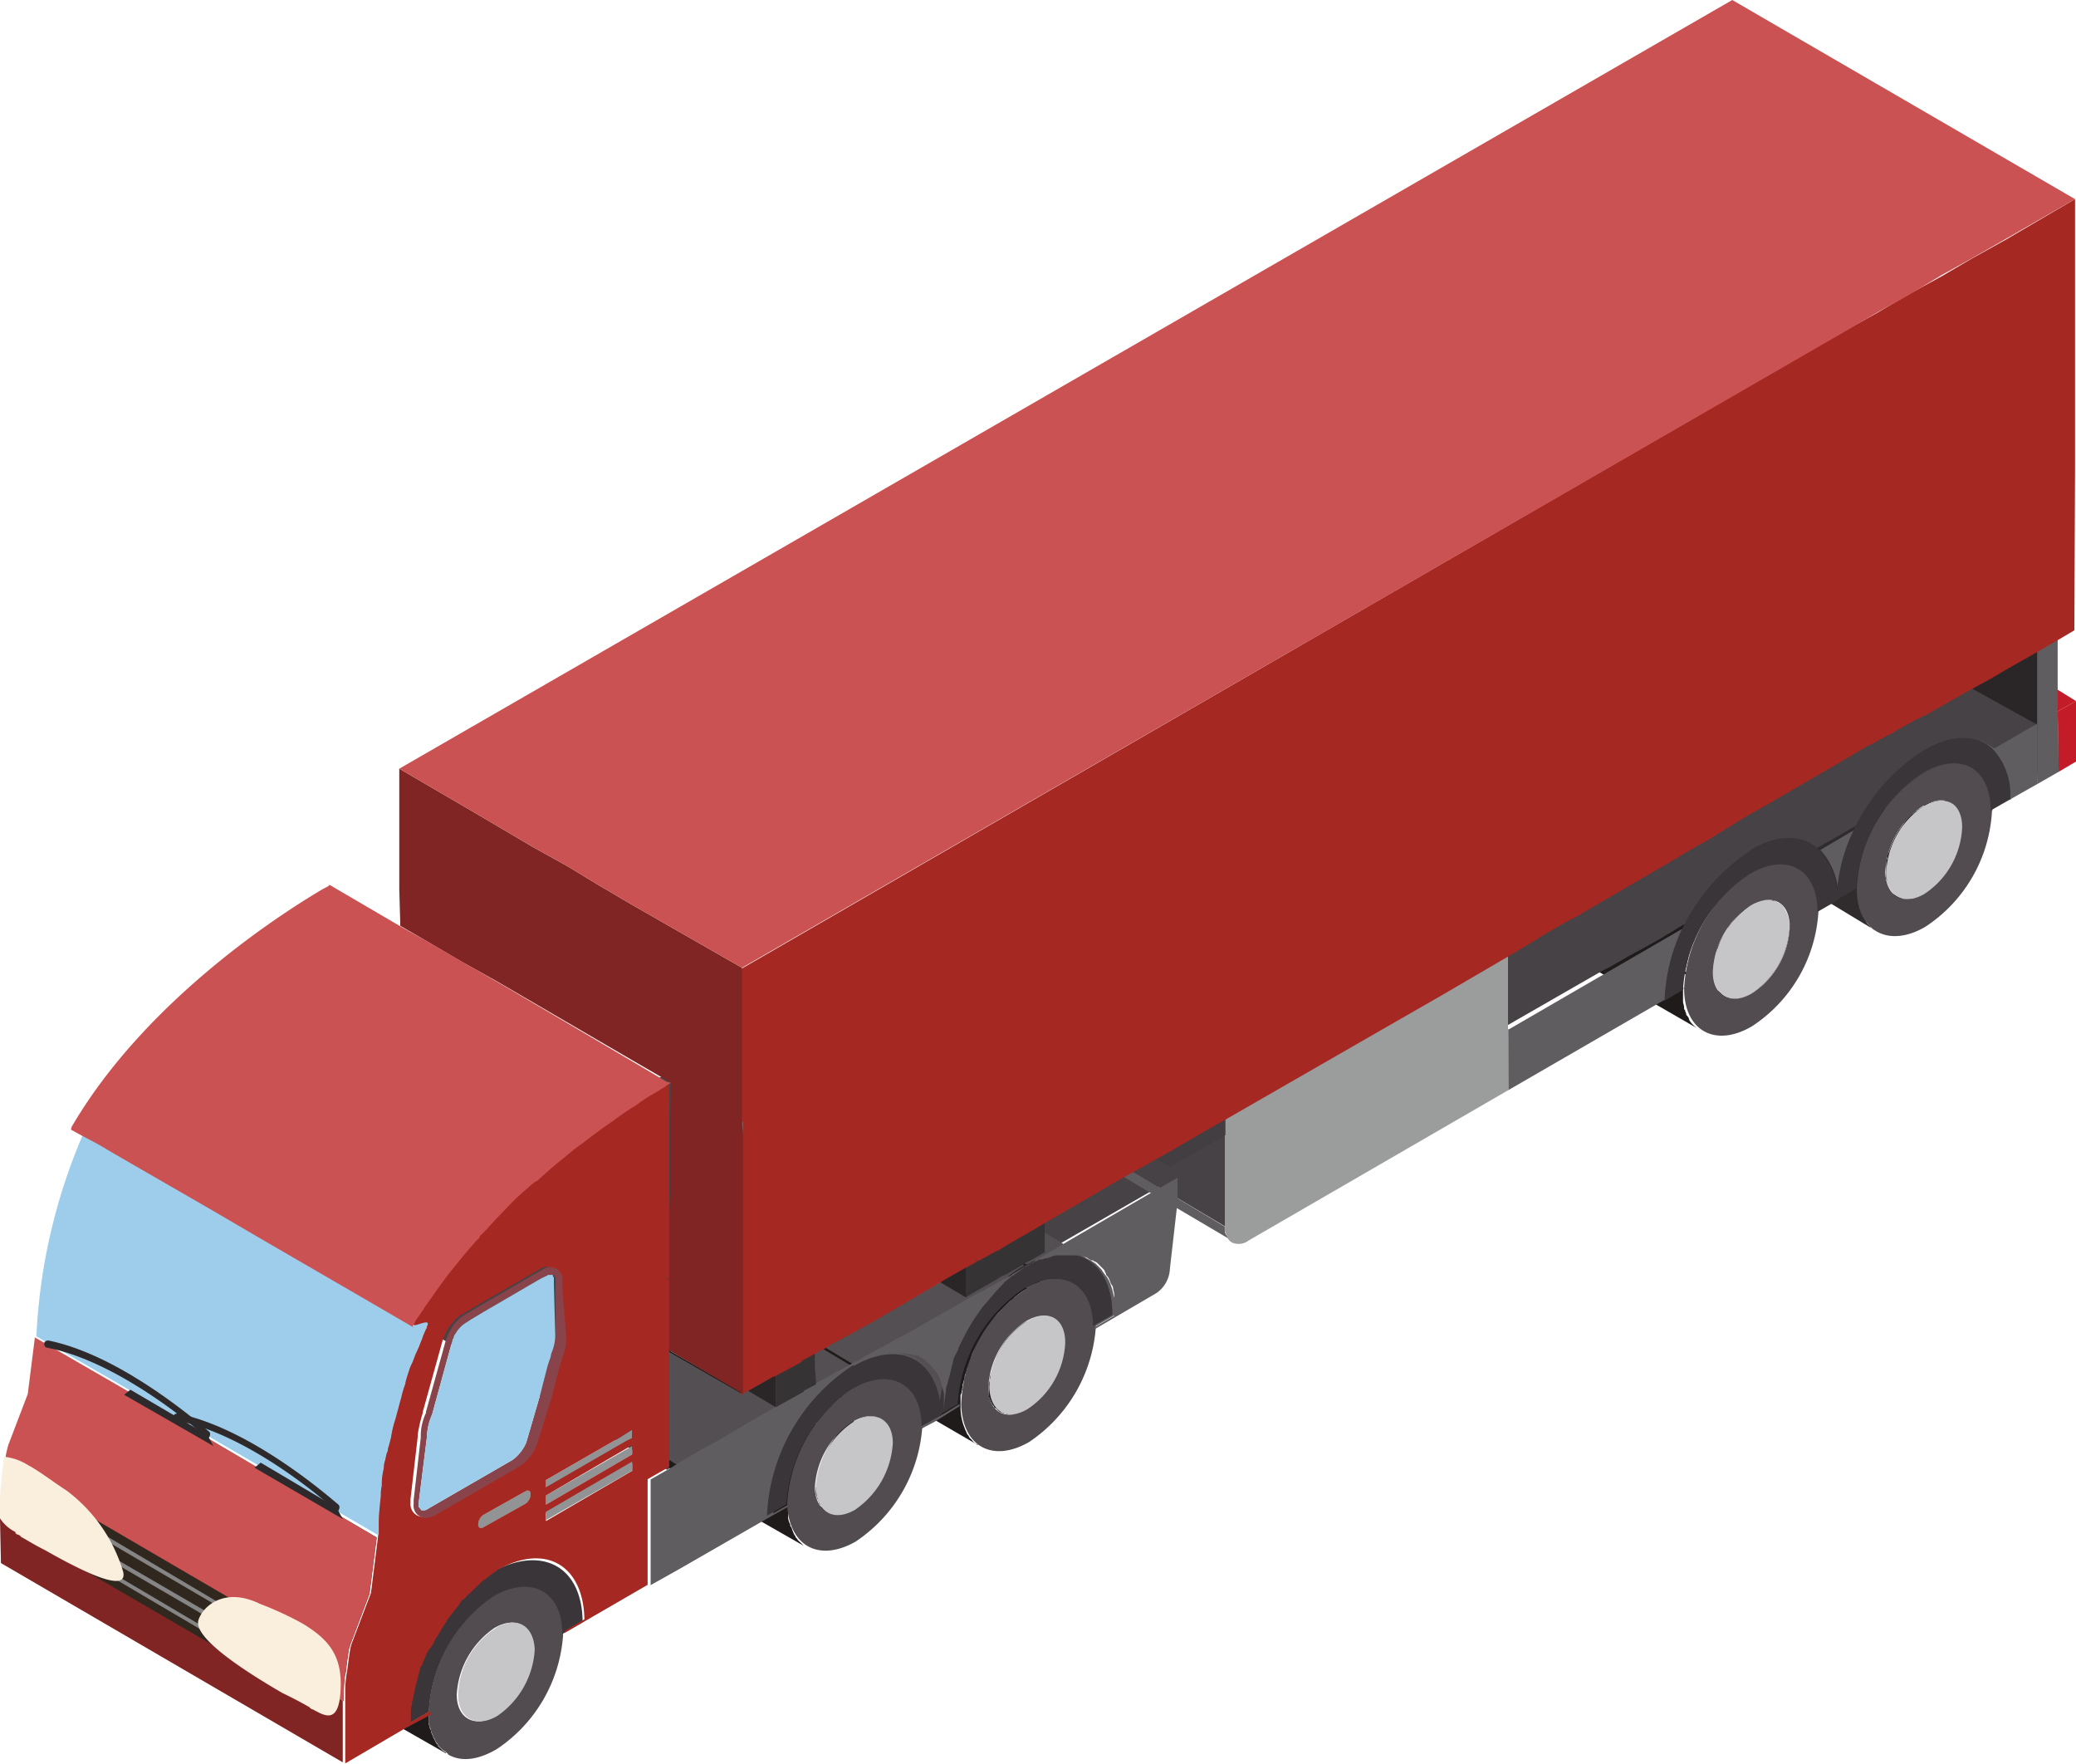 <svg id="Capa_1" data-name="Capa 1" xmlns="http://www.w3.org/2000/svg" viewBox="0 0 151.72 128.93"><defs><style>.cls-1{fill:#464245;}.cls-2{fill:#c31b27;}.cls-3{fill:#2a2627;}.cls-4{fill:#605d60;}.cls-5{fill:#1e1b1a;}.cls-6{fill:#534f52;}.cls-7{fill:#edecec;}.cls-8{fill:#c6c6c8;}.cls-9{fill:#302c2e;}.cls-10{fill:#524c51;}.cls-11{fill:#393538;}.cls-12{fill:#9b9c9c;}.cls-13{fill:#423e42;}.cls-14{fill:#363335;}.cls-15{fill:#737273;}.cls-16{fill:#a52822;}.cls-17{fill:#929394;}.cls-18{fill:#802523;}.cls-19{fill:#a7a7a7;}.cls-20{fill:#88444a;}.cls-21{fill:#cb5252;}.cls-22{fill:#9dcdea;}.cls-23{fill:#959596;}.cls-24{fill:#30281f;}.cls-25{fill:#858586;}.cls-26{fill:#faefdd;}.cls-27{fill:#2e2a2c;}</style></defs><polygon class="cls-1" points="62.85 99.3 85.5 86.25 60.45 71.7 23.7 92.85 48.75 107.4 60.75 100.5 62.85 99.3"/><polygon class="cls-2" points="150.45 56.4 148.88 55.5 146.63 54.23 141.75 51.38 144 50.1 145.57 49.13 148.88 51.08 150.38 51.98 150.45 56.4"/><polygon class="cls-2" points="151.72 51.23 150.38 51.98 148.88 51.08 145.57 49.13 146.93 48.38 148.88 49.5 150.38 50.4 151.72 51.23"/><polygon class="cls-2" points="151.72 51.23 151.72 55.65 150.45 56.4 150.38 51.98 151.72 51.23"/><polygon class="cls-3" points="148.88 57.3 146.47 55.88 145.13 55.13 143.18 54 140.25 52.27 140.85 51.98 140.93 51.98 141.82 51.45 144.07 50.17 145.72 49.27 147 48.52 148.95 47.4 148.95 49.65 148.95 51.15 148.95 53.03 148.95 55.65 148.88 57.3"/><path class="cls-1" d="M161.55,63.14l-2.25,1.28-1,.6-1.12-.68h-.08l-.37-.22L156.6,64l-.15-.07-.23-.08-.9-.52c-.67-.38-1.35-.75-1.95-1.13h.08l.9-.52,2.25-1.28Z" transform="translate(-12.67 -10.19)"/><path class="cls-4" d="M159.6,68.62c-.6-.3-1.13-.68-1.73-1s-1.35-.82-2.1-1.2c-.22-.15-.52-.3-.75-.45-.6-.37-1.12-.67-1.72-1h0c-.83-.45-1.58-.9-2.4-1.43l.6-.37,1.35-.75.6-.3c.67.37,1.35.75,2,1.12l.9.53.22.07.15.08.15.07.38.23h.07l1.13.67c.15.08.22.23.3.3a3.92,3.92,0,0,0,.3.38c.07.07.07.15.15.3a.25.25,0,0,1,.07.15c.08.07.08.15.15.3a.28.28,0,0,0,.08.15c0,.07.07.15.07.22s.08.15.08.3v.08a.26.26,0,0,0,.08.22,2.25,2.25,0,0,1,.07.68.89.89,0,0,0-.15.6" transform="translate(-12.67 -10.19)"/><path class="cls-4" d="M158.32,64.94l3.23-1.87v4.42l-2,1.13a5,5,0,0,0-1.28-3.68" transform="translate(-12.67 -10.19)"/><path class="cls-5" d="M156.07,70.64a6.33,6.33,0,0,1-2.77,4.88l-2.85-1.65-1.73-1.05-1.05-.6-1-.53-4.88-2.85,5.55-3.22,1.13-.68c.9.53,1.8,1,2.77,1.58l1.13.67c.37.23.67.38,1,.6h0c.6.38,1.2.75,1.8,1a1.68,1.68,0,0,1,.53.53.28.28,0,0,1,.07.22c0,.08.08.15.08.23a1,1,0,0,1,.07.45.4.4,0,0,1,.15.37" transform="translate(-12.67 -10.19)"/><path class="cls-5" d="M153.3,75.52a2.88,2.88,0,0,1-.68.3c-.07,0-.15.07-.22.07s-.3.08-.45,0h-.38a.53.53,0,0,1-.37-.15c-.9-.52-1.88-1.12-2.78-1.65l-1.12-.67c-.45-.23-.9-.53-1.28-.75h0a1.68,1.68,0,0,1-.45-.3c-.52-.3-1-.6-1.5-.9s-1.35-.75-1.95-1.13l-1.42-.82,1.2-.68,4.87,2.85,1,.53,1.05.6,1.72,1.05Z" transform="translate(-12.67 -10.19)"/><path class="cls-6" d="M158.25,69.44l-3.83-2.17-1-.6-1.27-.75-2.55-1.5,1.35-.75H151l.6-.38,2.48,1.43,2.4,1.42.3.15.07.08a1,1,0,0,1,.3.22c.08.08.15.15.23.15a.07.07,0,0,1,.07.08,1.82,1.82,0,0,1,.15.15,2.64,2.64,0,0,1,.38.67c.07.08.07.23.15.3s.07.23.07.38v.15a2.76,2.76,0,0,0,.08.37c-.08.23,0,.38,0,.6" transform="translate(-12.67 -10.19)"/><polygon class="cls-4" points="150.45 56.4 148.88 57.3 148.88 55.5 148.88 52.95 148.88 51.08 148.88 49.5 148.88 47.25 150.38 46.35 150.38 50.4 150.38 51.98 150.45 56.4"/><path class="cls-7" d="M155.32,68.84c-.07,0-.07,0-.15-.07a.24.24,0,0,1-.15-.08h-.6a3,3,0,0,0-1.27.38l-1-.6-.75-.45-1-.6-3.07-1.8,1.12-.68c.9.53,1.8,1,2.78,1.58l1.12.67c.38.23.68.38,1,.6h0c.75.38,1.35.68,2,1" transform="translate(-12.67 -10.19)"/><path class="cls-7" d="M153.3,69.07c-.08.07-.15.07-.23.15s-.15.07-.22.15-.15.07-.23.15-.15.15-.22.15l-.23.22a4.46,4.46,0,0,0-.45.6c-.07.08-.15.23-.22.3s-.08.15-.15.23a7.09,7.09,0,0,0-.53,1.12c-.07.15-.07.3-.15.38a.7.7,0,0,0-.07.37c0,.08-.08.15-.08.3v1.13a.26.26,0,0,0,.08.22.3.3,0,0,0,.07.23.24.24,0,0,0,.08.15c0,.07.07.15.15.22s0,.08.07.08h0c0,.07.08.07.08.15l.15.15.07.07.15.15c-.9-.52-1.87-1.12-2.77-1.65l-1.13-.67c-.45-.23-.9-.53-1.27-.75h0a1.68,1.68,0,0,1-.45-.3c-.53-.3-1-.6-1.5-.9-.68-.38-1.35-.75-2-1.13l-1.43-.82,1.2-.68,5.55-3.22,3.08,1.8,1.05.6.75.45Z" transform="translate(-12.67 -10.19)"/><path class="cls-8" d="M153.3,69.07c1.57-.9,2.77-.15,2.85,1.57a6.34,6.34,0,0,1-2.78,4.88c-1.57.9-2.85.15-2.85-1.58a6.11,6.11,0,0,1,2.78-4.87" transform="translate(-12.67 -10.19)"/><path class="cls-5" d="M156.75,66.22h0a.24.24,0,0,0-.15-.08c-.08,0-.15-.07-.23-.07s-.37-.08-.52-.15h-1a.3.3,0,0,0-.23.07.26.26,0,0,0-.22.08c-.08,0-.15.07-.3.07s-.23.08-.38.15l-.45.23h-.07l-1.28-.75-2.55-1.5h.08l1.35-.75h.07l.6-.38,2.48,1.43L156.3,66Z" transform="translate(-12.67 -10.19)"/><path class="cls-6" d="M157.8,64.57c-.08,0-.15-.08-.23-.08s-.15-.07-.22-.07-.08-.08-.15-.08h-.08c-.15,0-.22-.07-.37-.07h-.23a2.36,2.36,0,0,0-.75,0,1.34,1.34,0,0,0-.52.07,3.43,3.43,0,0,1-.38.08,1,1,0,0,0-.45.15c-.15.07-.3.07-.45.15h-.07c-.08,0-.08,0-.15.07a2,2,0,0,0-.53.3h-.07l-2.4-1.42h.07l.6-.38,1.35-.75.6-.3h.08Z" transform="translate(-12.67 -10.19)"/><path class="cls-9" d="M123.67,62.39Z" transform="translate(-12.67 -10.19)"/><path class="cls-9" d="M153.3,66.59a3.6,3.6,0,0,0-.83.6.9.9,0,0,0-.37.38c-.15.15-.38.3-.53.45a1.83,1.83,0,0,0-.37.45c-.08.07-.15.22-.3.3a5.87,5.87,0,0,0-.6.9,6.64,6.64,0,0,0-.75,1.27c-.08.15-.15.38-.23.53a1.48,1.48,0,0,0-.15.37c-.07.23-.15.45-.22.75,0,.08-.08.15-.08.23s-.07.22-.07.3a.26.26,0,0,1-.08.22c0,.15-.07.23-.07.38a.44.44,0,0,1-.08.3,5.66,5.66,0,0,0-.07,1V76a.28.28,0,0,0,.07.22v.23a5.47,5.47,0,0,0,.23.6.29.29,0,0,0,.07.15.37.37,0,0,1,.15.3c.08.07.08.15.15.22s.08.08.15.15a.76.76,0,0,0,.38.3l-3.3-2-.9-.52L142.57,74l-1-.6-1.43-.83h0l-2.4-1.42.6-.38.6-.37,1.73-1h0l1.2-.68,5.55-3.22,1.12-.68.9-.52,2.55,1.5Z" transform="translate(-12.67 -10.19)"/><path class="cls-4" d="M123.67,62.39Z" transform="translate(-12.67 -10.19)"/><path class="cls-4" d="M147,75.89l-.6.38-.83.45c-1.2-.68-2.47-1.43-3.75-2.18a8.73,8.73,0,0,0-1.12-.6c-.45-.22-.83-.52-1.28-.75a13,13,0,0,0-1.5-.82c-.37-.23-.75-.45-1-.6l.83-.45.6-.38,2.4,1.43,1.72,1,.75.45,2,1.2Z" transform="translate(-12.67 -10.19)"/><path class="cls-4" d="M145.57,76.72h0c-1.2-.68-2.47-1.43-3.82-2.18a8.83,8.83,0,0,0-1.13-.6c-.45-.22-.82-.52-1.27-.75-.83-.45-1.65-1-2.55-1.5h0c.37.23.75.38,1,.6a14.83,14.83,0,0,0,1.5.83c.45.22.82.52,1.27.75a8.83,8.83,0,0,0,1.13.6q2,1.23,3.82,2.25" transform="translate(-12.67 -10.19)"/><path class="cls-4" d="M145.72,72.29l2.55-1.5A12.33,12.33,0,0,0,147,76l-1.43.82L147,76a5,5,0,0,0-1.28-3.68" transform="translate(-12.67 -10.19)"/><path class="cls-6" d="M123.67,62.39Z" transform="translate(-12.67 -10.19)"/><path class="cls-6" d="M145.57,76.72c-1.2-.68-2.47-1.43-3.75-2.18a8.73,8.73,0,0,0-1.12-.6c-.45-.22-.83-.52-1.28-.75a13,13,0,0,0-1.5-.82c-.37-.23-.75-.45-1-.6l.83-.45.6-.38.6-.37L141.37,72l2.48,1.43.3.15h.07c.08.07.23.15.3.22s.15.15.23.15V74c.07.07.07.15.15.15s.15.22.22.37.08.15.15.23a6.4,6.4,0,0,1,.23.67v.23a.49.49,0,0,0,.07.3v.75" transform="translate(-12.67 -10.19)"/><path class="cls-5" d="M143.47,77.92a6.31,6.31,0,0,1-2.77,4.87l-2.85-1.65-1.73-1-1.05-.6-.9-.52-4.87-2.85,5.55-3.23,1.12-.67,2.7,1.57,1.13.68,1,.6,1.8,1.05c.08.07.15.07.23.15l.07.07c.08.08.08.08.08.15s.07.08.07.15a5.47,5.47,0,0,1,.23.6v.23a.58.58,0,0,1,.22.45" transform="translate(-12.67 -10.19)"/><path class="cls-5" d="M140.7,82.79a3,3,0,0,1-1.28.38h-.37c-.08,0-.15-.08-.23-.08s-.07,0-.15-.07l-2.85-1.65-1.12-.68-1.73-1-1.87-1.12-1.5-.9c-.53-.3-1-.6-1.5-.9l1.12-.68,4.88,2.85.9.53,1.05.6,1.72,1Z" transform="translate(-12.67 -10.19)"/><path class="cls-7" d="M142.65,76.12h0a.76.76,0,0,0-.38-.15h-.37a2,2,0,0,0-.6.07c-.08,0-.23.08-.3.08a.63.63,0,0,1-.38.15l-1-.6-.75-.45-1.05-.6-3.08-1.8,1.13-.68,2.7,1.58,1.12.67,1,.6Z" transform="translate(-12.67 -10.19)"/><path class="cls-7" d="M140.62,76.34a3.34,3.34,0,0,0-.82.6l-.23.23a17.58,17.58,0,0,1-.45.6c-.07.07-.15.15-.15.22s-.15.23-.22.38-.15.22-.23.37l-.22.45a1,1,0,0,0-.15.53v.15c0,.15-.08.22-.08.37s-.07.23-.07.38v.9c0,.15.07.37.07.45s0,.15.08.15.07.15.15.22.07.15.15.23.07.07.15.15l.22.22L136,81.29l-1.12-.67-1.73-1.05-1.87-1.13-1.5-.9-1.5-.9,1.12-.67,5.55-3.23,3.08,1.8,1.05.6.75.45Z" transform="translate(-12.67 -10.19)"/><path class="cls-8" d="M140.62,76.34c1.58-.9,2.78-.15,2.85,1.58a6.31,6.31,0,0,1-2.77,4.87c-1.58.9-2.78.15-2.85-1.57a6.33,6.33,0,0,1,2.77-4.88" transform="translate(-12.67 -10.19)"/><path class="cls-5" d="M123.67,62.39Z" transform="translate(-12.67 -10.19)"/><path class="cls-5" d="M144.07,73.57c0-.08-.07-.08,0,0a.22.22,0,0,0-.15-.08.29.29,0,0,1-.15-.07h-.07c-.08,0-.15-.08-.23-.08h-1.12a.27.27,0,0,0-.23.08,1,1,0,0,0-.45.15h-.07c-.15.07-.23.07-.38.15l-.45.22-1.27-.75L137,71.69h0l.82-.45.6-.37.6-.38,2.48,1.43,2.47,1.42Z" transform="translate(-12.67 -10.19)"/><polygon class="cls-4" points="123.08 72.22 121.65 72.97 117.9 70.8 112.95 67.95 114.38 67.13 119.33 69.97 121.8 71.47 123.08 72.22"/><path class="cls-5" d="M137.17,85.57h0" transform="translate(-12.67 -10.19)"/><path class="cls-5" d="M140.62,73.94a3.34,3.34,0,0,0-.82.6c-.08,0-.08.08-.15.08l-.08.07a.07.07,0,0,0-.07.08c-.15.07-.23.22-.38.3a1.21,1.21,0,0,0-.3.3l-.3.3a1.39,1.39,0,0,0-.3.37,5.7,5.7,0,0,0-.75,1,4.5,4.5,0,0,0-.37.6,6.9,6.9,0,0,0-.53,1c0,.08-.07.15-.07.23a.24.24,0,0,1-.08.15,6.6,6.6,0,0,0-.3.82c0,.08-.07.23-.07.3v.08c0,.07-.08.15-.08.22v.08c-.07.22-.07.37-.15.6,0,.07-.07.15-.07.3s-.08.22-.08.37v1.58c0,.15.08.3.08.45s0,.15.07.15v.07c0,.08.08.15.08.23s0,.07.07.15a.51.51,0,0,1,.15.3,2,2,0,0,0,.83.75l-3.38-1.95-3.82-2.18-4.88-2.85.6-.37,1.43-.83,1-.52,1.13-.68L134.55,73l1.12-.68.9-.52,2.55,1.5Z" transform="translate(-12.67 -10.19)"/><path class="cls-1" d="M123.67,62.39Z" transform="translate(-12.67 -10.19)"/><polygon class="cls-1" points="145.65 54.75 145.05 55.05 143.7 55.8 143.63 55.8 143.1 56.1 141.68 56.92 140.7 57.45 140.7 57.45 139.5 58.13 137.4 59.33 135.45 60.45 133.88 61.35 132.82 61.95 132.68 62.02 132.68 62.02 130.95 63.08 130.88 63.08 130.35 63.38 129.75 63.75 128.93 64.2 127.95 64.72 126.83 65.4 124.72 66.6 122.78 67.72 121.28 68.63 120.08 69.3 119.1 69.83 117.67 70.65 117.08 70.95 110.03 75 105.15 72.15 110.03 69.3 112.2 68.03 112.8 67.65 114.22 66.83 115.2 66.3 116.33 65.63 121.88 62.4 123 61.73 123.9 61.2 123.9 61.2 124.72 60.75 125.33 60.38 125.92 60 127.65 58.95 127.65 58.95 128.85 58.27 134.4 55.05 135.53 54.38 136.43 53.85 136.5 53.85 137.85 53.1 137.93 53.1 138.53 52.73 139.88 51.98 140.48 51.67 142.43 52.8 143.33 53.33 143.55 53.4 143.7 53.48 143.85 53.55 144.23 53.78 144.3 53.78 145.65 54.75"/><path class="cls-10" d="M140.7,82.79a6.12,6.12,0,0,0,2.77-4.87c0-1.8-1.27-2.48-2.85-1.58a6.14,6.14,0,0,0-2.77,4.88C137.85,82.94,139.12,83.69,140.7,82.79Zm-.08-8.85c2.7-1.57,4.95-.3,4.95,2.78a10.76,10.76,0,0,1-4.87,8.47c-2.7,1.58-4.95.3-4.95-2.77A10.79,10.79,0,0,1,140.62,73.94Z" transform="translate(-12.67 -10.19)"/><path class="cls-11" d="M140.62,72.29c2-1.2,3.9-1.12,5,0A4.87,4.87,0,0,1,146.92,76l-1.42.82c0-3.15-2.25-4.35-4.95-2.77a10.89,10.89,0,0,0-4.88,8.47l-1.42.83a11.71,11.71,0,0,1,1.27-5.1,14.38,14.38,0,0,1,5.1-5.93" transform="translate(-12.67 -10.19)"/><polygon class="cls-4" points="110.25 79.65 101.55 74.55 105.3 72.38 110.25 75.22 110.25 79.65"/><path class="cls-4" d="M134.32,83.24l1.43-.82-12.83,7.42V85.42l12.68-7.35a13.41,13.41,0,0,0-1.28,5.17" transform="translate(-12.67 -10.19)"/><path class="cls-4" d="M102.75,100.87l-4.58-2.7-1.57-.9-2-1.2.68-.38,2,1.2h0l.9.53,4,2.4v.3a.57.57,0,0,0,.15.37,1,1,0,0,0,.38.38" transform="translate(-12.67 -10.19)"/><polygon class="cls-1" points="89.55 89.63 85.5 87.22 84.6 86.7 82.58 85.5 84.22 84.53 85.42 83.85 88.28 82.2 89.55 82.95 89.55 89.63"/><path class="cls-12" d="M122.92,89.84l-19,11a1.2,1.2,0,0,1-1.2.15.76.76,0,0,1-.38-.45c-.07-.15-.07-.22-.15-.37v-8.4l12-6.9L118,82.64l4.88-2.85v5.7Z" transform="translate(-12.67 -10.19)"/><path class="cls-10" d="M153.3,75.52a6.14,6.14,0,0,0,2.77-4.88c0-1.8-1.27-2.47-2.85-1.57a6.12,6.12,0,0,0-2.77,4.87C150.52,75.67,151.72,76.42,153.3,75.52Zm0-8.85c2.7-1.58,4.95-.3,4.95,2.77a10.8,10.8,0,0,1-4.88,8.48c-2.7,1.57-5,.3-5-2.78A10.48,10.48,0,0,1,153.3,66.67Z" transform="translate(-12.67 -10.19)"/><polygon class="cls-4" points="89.55 82.95 88.28 82.2 89.55 81.53 89.55 82.95"/><path class="cls-4" d="M91.8,106.64l.6.38a4.48,4.48,0,0,0-.6-.38m-3.6-2.1h0l.45.23ZM92.4,107h0c-.23-.15-.38-.23-.6-.38s-.53-.3-.75-.45c-.45-.3-.9-.52-1.43-.82-.22-.15-.52-.3-.75-.45H88.8c-.08,0-.15-.08-.23-.15l-.45-.23h0l-.22-.15-.23-.15-.07-.07-1-.6a.07.07,0,0,1-.07-.08l-.15-.07h-.08c-.07-.08-.15-.08-.22-.15h0c-.3-.23-.68-.38-1-.6s-.67-.38-1.05-.6H84l-.08.07,2,1.2h0l.37.23,1.28.75,4.05,2.32,1,.6v-.15C92.55,107.09,92.47,107,92.4,107Z" transform="translate(-12.67 -10.19)"/><path class="cls-11" d="M153.3,65c2-1.2,3.9-1.13,5-.08a4.84,4.84,0,0,1,1.28,3.68l-1.43.82c0-3.15-2.25-4.35-4.95-2.77a10.88,10.88,0,0,0-4.87,8.47l-1.43.83a12.19,12.19,0,0,1,1.28-5.18A13.72,13.72,0,0,1,153.3,65" transform="translate(-12.67 -10.19)"/><path class="cls-4" d="M94.05,106.34l-1.43.83c-.07-.08-.15-.08-.22-.15a2.62,2.62,0,0,1-.6-.38c-.23-.15-.53-.3-.75-.45-.45-.3-.9-.52-1.43-.82-.22-.15-.52-.3-.75-.45H88.8c-.08,0-.15-.08-.23-.15l-.45-.23h0l-.22-.15-.23-.15-.07-.07-1-.6a.07.07,0,0,1-.07-.08l-.15-.07h-.08c-.07-.08-.15-.08-.22-.15h0c-.3-.23-.68-.38-1-.6s-.67-.38-1.05-.6l-.22-.15c.07,0,.15.07.22.15l1.35-.75h.08c.67.37,1.35.82,2,1.2h0c.08.07.15.07.23.15l.22.15a3.93,3.93,0,0,1,.6.37c.3.15.53.3.83.45,1,.53,1.87,1.13,2.85,1.65.67.38,1.2.68,1.8,1" transform="translate(-12.67 -10.19)"/><polygon class="cls-13" points="89.55 82.95 85.5 85.28 85.42 83.85 88.28 82.2 89.55 81.53 89.55 82.95"/><polygon class="cls-13" points="85.5 85.28 84.22 84.53 85.42 83.85 85.5 85.28"/><path class="cls-5" d="M87.75,113.17a2.24,2.24,0,0,1-1.28.37.7.7,0,0,1-.37-.07.27.27,0,0,1-.23-.08H85.8c-.08,0-.08-.07-.15-.07l-2.85-1.65L81.67,111l-1.35-.75-1.87-1.12-1.2-.75-2-1.2.23-.15,1-.53,2,1.2,3.67,2.1,1,.6,1.8,1Z" transform="translate(-12.67 -10.19)"/><polygon class="cls-5" points="54.3 84.45 54.3 84.9 54.3 83.1 54.3 84.45"/><path class="cls-5" d="M67,100.57v0Z" transform="translate(-12.67 -10.19)"/><path class="cls-5" d="M90.52,108.37a6.31,6.31,0,0,1-2.77,4.87l-2.85-1.65-1.8-1-1-.6-3.68-2.1-2-1.2,4.87-2.77.75-.45,1.2-.68.15.08,1.88,1.12.52.3,1.13.68,2.85,1.65a1.84,1.84,0,0,1,.52.52c0,.08.08.15.08.23s.07.15.07.22a.9.9,0,0,1,.08.45.62.62,0,0,1,.07.38" transform="translate(-12.67 -10.19)"/><path class="cls-4" d="M94.05,106.34c-.6-.3-1.13-.67-1.73-1-.9-.53-1.87-1.05-2.85-1.65-.3-.15-.52-.3-.82-.45a3.92,3.92,0,0,1-.6-.38c-.08-.07-.15-.07-.23-.15h0c-.07,0-.15-.07-.22-.15h0c-.68-.37-1.35-.75-2-1.2l.6-.37,2-1.13.9.53,1.13.67,1.95,1.13.15.07c.15.08.22.15.37.23l.23.22.22.23c.08.07.08.15.15.22s.15.23.23.3.07.15.15.23a4.75,4.75,0,0,1,.37,1.12c0,.08.08.23.08.3v.08c0,.15.07.37.07.52a1.57,1.57,0,0,0-.07.6" transform="translate(-12.67 -10.19)"/><path class="cls-6" d="M92.4,107h0c-.23-.15-.38-.23-.6-.38s-.53-.3-.75-.45c-.45-.3-.9-.52-1.43-.82-.22-.15-.52-.3-.75-.45H88.8c-.08,0-.15-.08-.23-.15l-.45-.23c-.07-.07-.15-.07-.22-.15s-.15-.07-.23-.15c-.37-.22-.75-.37-1.12-.6,0,0-.08,0-.08-.07s-.07-.08-.15-.08h-.07c-.08-.07-.15-.07-.23-.15h0c-.3-.22-.67-.37-1-.6s-.68-.37-1-.6l1.35-.75h.07L86,101l2,1.2.22.15,2.78,1.57h.07a2.68,2.68,0,0,1,1,1.35c.08.15.08.23.15.38a.9.9,0,0,1,.08.45.7.7,0,0,0,.07.37v.6c.08,0,0-.07-.07-.07" transform="translate(-12.67 -10.19)"/><polygon class="cls-7" points="54.3 84.45 54.3 84.45 54.3 83.1 54.3 84.45"/><path class="cls-7" d="M89.7,106.57a.08.08,0,0,1-.08-.08h-.07c-.08,0-.08,0-.15-.07H89a3.11,3.11,0,0,0-1.27.37L86,105.74l-1-.6-.9-.52-.75-.45L82,103.42l1.2-.68.15.08,1.88,1.12.52.3,1.13.68Z" transform="translate(-12.67 -10.19)"/><path class="cls-7" d="M67,94.64v0Z" transform="translate(-12.67 -10.19)"/><path class="cls-7" d="M67,100.57v0Z" transform="translate(-12.67 -10.19)"/><path class="cls-7" d="M87.75,106.72a5.3,5.3,0,0,0-2,2.1l-.23.45c0,.07-.07.15-.07.22s-.08.15-.08.23a1.46,1.46,0,0,0-.15.52c0,.08,0,.15-.07.15a.27.27,0,0,1-.08.23c0,.07-.07.22-.07.3a.62.62,0,0,1-.08.37v.9c0,.08,0,.15.08.15a.76.76,0,0,0,.15.38c0,.07.07.15.15.22a.15.15,0,0,0,.15.15l.3.3L83,111.74l-1.13-.67-1.35-.75-1.87-1.13-1.2-.75-2-1.2.23-.15,1-.52,4.88-2.78.75-.45,1.35.75.75.45.9.53,1,.6Z" transform="translate(-12.67 -10.19)"/><path class="cls-8" d="M87.75,106.72c1.57-.9,2.77-.15,2.85,1.57a6.34,6.34,0,0,1-2.78,4.88c-1.57.9-2.77.15-2.85-1.58a5.93,5.93,0,0,1,2.78-4.87" transform="translate(-12.67 -10.19)"/><path class="cls-4" d="M82.8,112.79l-1.43.83c-.45-.3-1-.53-1.42-.83l-.3-.15c-.9-.52-1.88-1-2.78-1.65-.6-.3-1.12-.67-1.72-1-.08-.08-.15-.08-.23-.15a1.42,1.42,0,0,0-.6-.3,3.34,3.34,0,0,0-.6-.3.51.51,0,0,0-.3-.15c-.07,0-.07-.08-.15-.08a1.47,1.47,0,0,1-.45-.3l.6-.37.83-.45,2,1.2.45.22,4.43,2.55.37.23Z" transform="translate(-12.67 -10.19)"/><path class="cls-4" d="M81.45,113.62l-.6.37-.83.45c-1.57-.9-3.15-1.87-4.87-2.85-.45-.22-.83-.52-1.28-.75a.29.29,0,0,1-.15-.07.28.28,0,0,1-.15-.08h0c-.37-.22-.82-.45-1.27-.75-.3-.15-.53-.3-.83-.45h0a3.93,3.93,0,0,0-.6-.37,2.59,2.59,0,0,0,.6.3l.83-.45.52-.3h.08c.15.07.3.22.45.3s.07.07.15.07a.51.51,0,0,0,.3.15,19668661934096.72,19668661934096.72,0,0,1,1.2.6h0c.07.08.15.08.22.15.6.38,1.2.68,1.73,1,1,.52,1.87,1.12,2.77,1.65h0l.3.15c.45.3.9.6,1.43.9" transform="translate(-12.67 -10.19)"/><polygon class="cls-5" points="54.3 82.05 54.3 82.95 54.23 82.05 54.3 82.05"/><polygon class="cls-5" points="54.3 84.45 54.3 84.9 54.3 83.1 54.3 84.45"/><path class="cls-5" d="M67,100.57v0Z" transform="translate(-12.67 -10.19)"/><path class="cls-5" d="M87.75,104.32l-.08.07a4.72,4.72,0,0,0-.75.53c-.07,0-.07.07-.15.15s-.22.15-.3.22l-.22.23-.23.22-.22.23a2.76,2.76,0,0,0-.6.75c-.08.07-.15.15-.15.22s-.23.38-.38.53a3.93,3.93,0,0,0-.37.6c-.15.22-.23.45-.38.67a2.4,2.4,0,0,0-.3.75,4.91,4.91,0,0,1-.22.6c-.08.15-.08.3-.15.45s-.08.23-.08.3a.3.3,0,0,1-.07.23c0,.15-.08.22-.08.37a.46.46,0,0,1-.07.3.55.55,0,0,1-.08.38v.82a4.08,4.08,0,0,0,.23,1.43c.07.15.07.22.15.37s.07.23.15.3.07.15.15.23.07.07.15.15a.74.74,0,0,0,.37.3s.08,0,.08.07L81.07,114l-.15-.07-.9-.53-3.9-2.25-1.5-.82-.22-.15-2-1.2.53-.3H73l.6-.38.83-.45,1-.52.23-.15,1-.53,4.88-2.77.75-.45,1.2-.68.15-.07.67-.38.08-.07,2,1.2h0l.38.22Z" transform="translate(-12.67 -10.19)"/><path class="cls-4" d="M61.57,103.72h0c-.22-.08-.37-.23-.6-.3a2,2,0,0,1,.6.3" transform="translate(-12.67 -10.19)"/><path class="cls-4" d="M80,114.44v.15c-.3-.15-.6-.37-.9-.52-1.35-.75-2.7-1.58-4.12-2.4-.38-.23-.83-.45-1.28-.75-.15-.08-.22-.15-.37-.23h0a8.83,8.83,0,0,0-1.13-.6c-.3-.15-.6-.37-1-.52l.07-.08h.08a4.5,4.5,0,0,0-.6-.37,2.25,2.25,0,0,0,.6.3c.3.15.52.3.82.45a10.64,10.64,0,0,1,1.28.75c.07,0,.07.07.15.07s.07.08.15.08c.45.22.82.52,1.27.75q2.59,1.58,5,2.92" transform="translate(-12.67 -10.19)"/><path class="cls-5" d="M53,103.42H53c0-.08.07-.08.07,0h0" transform="translate(-12.67 -10.19)"/><path class="cls-5" d="M77.92,115.64a6.33,6.33,0,0,1-2.77,4.88l-2.85-1.65-.08-.08c-.52-.3-1.12-.67-1.65-1-.37-.23-.67-.38-1-.6-.15-.08-.22-.15-.37-.23-1.13-.6-2.18-1.27-3.3-1.87h0l-1.58-.9a14,14,0,0,1-1.35-.83c-.45-.3-.9-.52-1.35-.82v-3.75L67.05,112l.37-.23,2-1.12h.08l2,1.12a5.28,5.28,0,0,1,.9.53c.38.22.75.45,1,.6.6.37,1.2.67,1.8,1a24,24,0,0,0,2.7,1.72" transform="translate(-12.67 -10.19)"/><polygon class="cls-6" points="54.3 81.97 54.3 82.95 54.23 82.05 54.23 81.97 54.3 81.97"/><polygon class="cls-6" points="54.3 84.45 54.3 84.9 54.3 83.1 54.3 84.45"/><path class="cls-6" d="M67,100.57v0Z" transform="translate(-12.67 -10.19)"/><path class="cls-6" d="M87.67,102.67a6.69,6.69,0,0,0-1.2.82l-.07.08c-.15.15-.38.3-.53.45l-.07.07a9.71,9.71,0,0,0-.83.9c-.15.15-.3.38-.45.53s-.37.45-.52.67a13.06,13.06,0,0,0-1,1.73l-.23.45-.22.45v.07l-.23.45a1.14,1.14,0,0,0-.15.45,1.51,1.51,0,0,0-.15.6,2,2,0,0,0-.15.6c-.07.15-.07.3-.15.53s-.07.3-.07.45a9.41,9.41,0,0,0-.15,1.5v.07c-.45-.3-1-.52-1.43-.82l-.3-.15h0c-.9-.53-1.87-1-2.77-1.65-.6-.3-1.13-.68-1.73-1-.07-.07-.15-.07-.22-.15h0a1.61,1.61,0,0,0-.6-.3,6.67,6.67,0,0,0-.6-.3.65.65,0,0,0-.3-.15c-.08,0-.08-.07-.15-.07a1.68,1.68,0,0,1-.45-.3l.6-.38.82-.45,1-.52.22-.15,1-.53,4.87-2.77.75-.45,1.2-.68.15-.07.68-.38.07-.07h.08l-.23-.15c.08,0,.15.07.23.15l1.35-.75,2,1.2Z" transform="translate(-12.67 -10.19)"/><path class="cls-4" d="M81.45,113.54h0c-.45-.22-1-.52-1.43-.75a.57.57,0,0,0-.3-.15h0c-.9-.52-1.87-1-2.77-1.65-.6-.3-1.13-.67-1.73-1-.07-.08-.15-.08-.22-.15h0a1.48,1.48,0,0,0-.6-.3,3.72,3.72,0,0,0-.6-.3.57.57,0,0,0-.3-.15c-.08,0-.08-.08-.15-.08a1.47,1.47,0,0,1-.45-.3l.6-.37.82-.45,1-.53.22-.15,2,1.2,1.87,1c.08,0,.15.08.23.15s.15.08.22.15a.16.16,0,0,1,.15.15,1,1,0,0,1,.38.38l.07.07a3.5,3.5,0,0,1,.53.9c0,.08.07.23.07.3a.44.44,0,0,1,.08.3h0c0,.08.07.15.07.3s.08.3.08.45v.6a.42.42,0,0,1,.15.3" transform="translate(-12.67 -10.19)"/><path class="cls-5" d="M77.92,115.64c-.9-.52-1.87-1-2.77-1.65-.6-.37-1.2-.67-1.8-1-.38-.22-.75-.45-1-.6a6,6,0,0,1-.9-.52l-2-1.13,1.13-.6h0l1.8,1,.3.15.52.3,1.13.68L77,113.84h.08c.07,0,.07.08.15.08l.22.22a.38.38,0,0,1,.15.3c0,.15.08.23.15.38s.08.22.08.3v.15a.7.7,0,0,1,.07.37" transform="translate(-12.67 -10.19)"/><path class="cls-5" d="M75.07,120.52a2.23,2.23,0,0,1-1.27.37h-.23a.28.28,0,0,1-.22-.07H73.2a.22.22,0,0,1-.15-.08s-.08,0-.08-.07L70.12,119,69,118.34h0l-.45-.3-3.15-1.87a4.8,4.8,0,0,1-.83-.53c-1-.6-2.1-1.2-3.15-1.87v-1.35c.45.3.9.52,1.35.82s.9.53,1.35.83l1.58.9h0c1.12.6,2.17,1.27,3.3,1.87.15.08.22.15.37.23.38.22.68.37,1,.6.53.3,1.13.67,1.65,1l.08.08Z" transform="translate(-12.67 -10.19)"/><path class="cls-6" d="M61.57,103.72h0c-.22-.08-.37-.23-.6-.3a2,2,0,0,1,.6.3" transform="translate(-12.67 -10.19)"/><path class="cls-6" d="M80,114.44c-1.57-.9-3.15-1.87-4.87-2.85-.45-.22-.83-.52-1.28-.75-.07,0-.07-.07-.15-.07a.28.28,0,0,1-.15-.08h0c-.37-.22-.82-.45-1.27-.75-.3-.15-.53-.3-.83-.45h0a3.93,3.93,0,0,0-.6-.37,2.59,2.59,0,0,0,.6.3l.83-.45.52-.3h.08l.6-.38,2,1.2.23.15,2.77,1.58h.08a1.83,1.83,0,0,1,.45.37l.07.08.23.22.08.08a.57.57,0,0,1,.15.3c.07.07.07.15.15.22.07.23.14.53.22.83v.6a1.52,1.52,0,0,1,.07.52" transform="translate(-12.67 -10.19)"/><path class="cls-7" d="M77,113.77h0a.28.28,0,0,1-.15-.08H76.5a2,2,0,0,0-.68.08.57.57,0,0,0-.3.15.07.07,0,0,0-.07.07c-.08,0-.15.08-.23.15l-1.8-1-1-.6-.9-.52-2-1.13h0l1.13-.6,1.8,1.05.3.15.52.3,1.13.68Z" transform="translate(-12.67 -10.19)"/><path class="cls-7" d="M53,103.42H53c0-.08.07-.08.07,0h0" transform="translate(-12.67 -10.19)"/><path class="cls-7" d="M72.3,118.87h0v.37a.46.46,0,0,0,.07.3.27.27,0,0,0,.08.23c0,.07.07.15.07.22s.08.15.15.23l.23.22a.24.24,0,0,0,.15.08c.07,0,.07.07.15.07l-2.85-1.65-1.13-.67h0l-.45-.3-3.15-1.88-.82-.52-3.15-1.88v-5.1l5.47,3.15.38-.22,2-1.13h.07l2,1.13.9.52,1,.6,1.8,1a7.12,7.12,0,0,0-2.92,5.18" transform="translate(-12.67 -10.19)"/><polygon class="cls-4" points="46.2 104.47 46.2 104.92 45.83 104.7 46.2 104.47"/><polygon class="cls-4" points="57.52 109.88 56.1 110.7 49.58 106.95 48.75 106.42 48.75 104.85 51 106.13 56.25 109.13 57.52 109.88"/><path class="cls-5" d="M53,103.42H53c0-.08.07-.08.07,0h0" transform="translate(-12.67 -10.19)"/><path class="cls-5" d="M45.45,107.39Z" transform="translate(-12.67 -10.19)"/><polygon class="cls-5" points="46.2 104.47 46.2 105.15 45.75 105.38 45.23 105.08 45.83 104.7 46.2 104.47"/><path class="cls-5" d="M75.07,111.59a.24.24,0,0,1-.15.08l-.07.07a2.5,2.5,0,0,0-.53.38l-.07.07c-.15.15-.38.3-.53.45l-.15.15-.07.08a.24.24,0,0,0-.08.15l-.37.37c-.23.23-.38.45-.6.68-.08.07-.15.15-.15.22s-.23.3-.3.45a1.78,1.78,0,0,0-.3.53c-.08.15-.15.22-.23.37v.08a.57.57,0,0,0-.15.37,10.69,10.69,0,0,0-.52,1.35c-.08.15-.08.3-.15.45s-.08.23-.08.3-.07.15-.07.23-.08.22-.08.37a.46.46,0,0,1-.07.3c0,.15-.08.3-.08.45v1.58a1.14,1.14,0,0,0,.15.45.26.26,0,0,0,.08.22c.07.15.07.23.15.38a.29.29,0,0,0,.07.15c0,.07.08.07.08.15s.15.15.15.22l.07.08.23.22.15.15-3.15-1.8-6.68-3.9-.22-.15v-8.55l5.47,3.15.38-.22,2-1.13h.07l1.13-.6h0l.82-.45.08-.07.82.52,1.2.68.38.22Z" transform="translate(-12.67 -10.19)"/><path class="cls-5" d="M51.82,96.44h0" transform="translate(-12.67 -10.19)"/><path class="cls-5" d="M61.57,103.72h0c-.22-.08-.37-.23-.6-.3a2,2,0,0,1,.6.3" transform="translate(-12.67 -10.19)"/><path class="cls-5" d="M78.52,111.22h0c-.07,0-.07-.08-.15-.08s-.15-.07-.22-.07-.15-.08-.3-.08h-1a1.7,1.7,0,0,0-.82.23,2.38,2.38,0,0,0-.9.45h-.08l-1.27-.75-.38-.23-1.2-.67-.82-.53h.07a3.93,3.93,0,0,0-.6-.37,2.59,2.59,0,0,0,.6.3l.83-.45.52-.3h.08l.6-.38,2,1.2.23.15Z" transform="translate(-12.67 -10.19)"/><path class="cls-6" d="M61.57,103.72h0c-.22-.08-.37-.23-.6-.3a2,2,0,0,1,.6.3" transform="translate(-12.67 -10.19)"/><path class="cls-6" d="M53,103.42H53c0-.08.07-.08.07,0h0" transform="translate(-12.67 -10.19)"/><polygon class="cls-6" points="46.2 104.47 46.2 104.92 45.83 104.7 46.2 104.47"/><path class="cls-6" d="M75.07,110c-.15.07-.37.22-.52.3a7,7,0,0,1-.75.52l-.08.08a2.28,2.28,0,0,0-.6.6,1.21,1.21,0,0,0-.3.3l-.15.15c-.07.15-.22.22-.37.37a14.38,14.38,0,0,0-1,1.2c-.07.15-.22.3-.3.45a12.35,12.35,0,0,0-.75,1.2l-.22.45-.23.45a3.55,3.55,0,0,0-.22.53,1,1,0,0,0-.15.52l-.23.68c-.07.15-.07.37-.15.52h0a1.81,1.81,0,0,1-.15.53c0,.15-.07.3-.07.52A10.56,10.56,0,0,0,68.7,121l-6.53-3.75-.82-.53v-7.87L66.82,112l.38-.23,2-1.12h.07l1.13-.6h0l.82-.45.08-.08h.07a3.93,3.93,0,0,0-.6-.37,2.59,2.59,0,0,0,.6.3l.83-.45.52-.3,2,1.2Z" transform="translate(-12.67 -10.19)"/><path class="cls-5" d="M91.12,103.94h0a1.48,1.48,0,0,0-.37-.15c-.08,0-.15-.07-.3-.07a.27.27,0,0,1-.23-.08h-1a.26.26,0,0,0-.22.08.57.57,0,0,0-.38.15c-.07,0-.15.07-.22.07s-.15.08-.23.08l-.45.22H87.6l-1.28-.75a11.66,11.66,0,0,1,1.2-.82l-.22-.15h0l-2-1.2h.08l.6-.38,2,1.2.23.15Z" transform="translate(-12.67 -10.19)"/><polygon class="cls-6" points="54.23 79.5 54.23 79.5 54.23 78.08 54.23 79.5"/><path class="cls-6" d="M69,91Z" transform="translate(-12.67 -10.19)"/><path class="cls-6" d="M92.1,102.22c-.08,0-.08-.08-.15-.08s-.23-.07-.38-.15a.29.29,0,0,1-.15-.07h-.07a.42.42,0,0,1-.3-.08H89.77a1.46,1.46,0,0,0-.52.15c-.08,0-.15.08-.3.08s-.15.07-.3.07-.15.08-.3.15-.23.08-.3.15-.23.08-.3.15h-.08l-.22-.15-2-1.2h.08l.6-.37,2-1.13.9.53,1.12.67Z" transform="translate(-12.67 -10.19)"/><path class="cls-10" d="M87.75,113.17a6.14,6.14,0,0,0,2.77-4.88c0-1.8-1.27-2.47-2.85-1.57a6.12,6.12,0,0,0-2.77,4.87C84.9,113.39,86.17,114.07,87.75,113.17Zm0-8.85c2.7-1.58,5-.3,5,2.77v.15a11.06,11.06,0,0,1-4.88,8.33c-2.62,1.5-4.8.37-4.95-2.63v-.15A10.5,10.5,0,0,1,87.75,104.32Z" transform="translate(-12.67 -10.19)"/><path class="cls-11" d="M87.67,102.67c3.45-2,6.3-.38,6.3,3.6l-1.42.82c0-3.07-2.25-4.35-5-2.77a10.89,10.89,0,0,0-4.88,8.47l-1.42.83a14.31,14.31,0,0,1,6.37-11" transform="translate(-12.67 -10.19)"/><polygon class="cls-13" points="54.3 81.97 54.3 82.95 54.23 82.05 54.23 81.97 54.3 81.97"/><polygon class="cls-13" points="54.23 79.5 54.23 79.5 54.23 78.08 54.23 79.5"/><path class="cls-13" d="M69,91Z" transform="translate(-12.67 -10.19)"/><path class="cls-13" d="M84.07,102.14h0l-.22-.15c.07.08.15.15.22.15" transform="translate(-12.67 -10.19)"/><path class="cls-6" d="M51.82,96.44h0" transform="translate(-12.67 -10.19)"/><path class="cls-6" d="M79.35,109.42c-.08-.08-.15-.08-.3-.15s-.23-.08-.3-.08-.15-.07-.3-.07a2.33,2.33,0,0,0-1,0,.74.74,0,0,0-.38.07.44.44,0,0,0-.3.08,4.82,4.82,0,0,0-1,.37,5.55,5.55,0,0,0-.6.3h-.08l-.22-.15-2-1.2h.08l.6-.37.82-.45,1-.53.22-.15,2,1.2,1.8,1.13" transform="translate(-12.67 -10.19)"/><polygon class="cls-4" points="68.78 103.42 70.13 102.6 70.13 102.75 68.33 103.88 67.35 104.4 67.35 104.25 68.17 103.72 68.78 103.42"/><path class="cls-4" d="M98.17,102.89a2.27,2.27,0,0,1-1,1.8l-4.5,2.63v-.15l1.43-.83v-1.57c0-.15-.08-.3-.08-.45a.51.51,0,0,0-.15-.3c-.07-.15-.07-.23-.15-.38s-.07-.15-.15-.22-.07-.08-.07-.15-.08-.08-.08-.15-.07-.15-.15-.23l-.22-.22-.23-.23c-.07,0-.07-.07-.15-.07s-.07-.08-.15-.08H92.4c-.08-.07-.15-.07-.23-.15s-.22-.07-.37-.15-.15,0-.15-.07H89.92a1.28,1.28,0,0,0-.52.15c-.08,0-.15.07-.3.07s-.15.08-.3.08h-.15c-.08,0-.08,0-.15.07s-.23.08-.3.15-.23.08-.3.15h-.08c-.07.08-.22.15-.3.23s-.22.15-.3.22-.37.23-.52.38h-.08l-.07.07c-.15.15-.38.3-.53.45L86,104a9.71,9.71,0,0,0-.83.9c-.15.15-.3.37-.45.52s-.37.45-.52.68a12.33,12.33,0,0,0-1.05,1.72l-.23.45-.22.45v.08l-.23.45a1.14,1.14,0,0,0-.15.45,46240706294715.29,46240706294715.29,0,0,1-.3,1.2c-.07.15-.07.3-.15.52s-.07.3-.07.45a9.65,9.65,0,0,0-.15,1.5V112c0-.08-.08-.23-.08-.3s-.07-.23-.07-.3-.08-.23-.08-.3a2.57,2.57,0,0,0-.52-.9l-.08-.08c-.15-.15-.22-.3-.37-.37l-.08-.08-.07-.07c-.08-.08-.15-.08-.23-.15s-.15-.08-.22-.15-.15-.08-.23-.08h-.15c-.07,0-.07,0-.15-.07h-.22a3,3,0,0,0-1.2,0h-.23a.49.49,0,0,0-.3.07c-.15.08-.3.08-.45.15s-.3.08-.37.15-.08,0-.15.08a.51.51,0,0,0-.3.15H75.9c-.08,0-.08.07-.15.07H75.6c-.15.08-.38.23-.53.3a6.08,6.08,0,0,1-.75.53l-.07.07a2.28,2.28,0,0,0-.6.6c-.08.08-.23.15-.3.3l-.15.15c-.08.15-.23.23-.38.38a13.08,13.08,0,0,0-1,1.2c-.08.15-.23.3-.3.45a9.14,9.14,0,0,0-.75,1.2l-.23.45-.22.45a3.78,3.78,0,0,0-.23.52,1.14,1.14,0,0,0-.15.53l-.22.67c-.08.15-.08.38-.15.53h0a2,2,0,0,1-.15.52c0,.15-.08.3-.08.53a11.91,11.91,0,0,0-.15,1.57l1.43-.82v.15l-1.88,1.05-6.52,3.75-2,1.12v-7.72l1.57-.9.23-.15.6-.38,1.42-.82,1-.53,1.12-.67h0l3.6-2.1,2-1.13.83-.52.3-.15.82-.45h0l.08-.08h.07l.83-.45.52-.3h.08l.6-.37.82-.45,1-.53.22-.15,1-.52,4.87-2.78.75-.37,1.2-.68.83-.45h0l.07-.07,1.35-.75h0l.08-.08h0l.6-.37.9-.53,1.12-.67,6.45-3.75.68-.38h0l.9-.52V98Z" transform="translate(-12.67 -10.19)"/><polygon class="cls-14" points="76.35 91.5 75.45 92.03 74.85 92.33 74.85 92.4 74.78 92.4 73.5 93.15 73.42 93.15 73.35 93.22 73.28 93.22 72.53 93.67 71.33 94.35 70.58 94.8 70.58 93.97 70.58 92.63 70.58 92.4 71.25 92.03 71.4 91.95 72.75 91.2 72.83 91.13 73.42 90.83 75.38 89.7 76.35 89.1 76.35 90.22 76.35 91.5"/><path class="cls-10" d="M75.07,120.52a6.12,6.12,0,0,0,2.78-4.88c0-1.8-1.28-2.47-2.85-1.57a6.11,6.11,0,0,0-2.78,4.87C72.3,120.67,73.57,121.34,75.07,120.52Zm0-8.93c2.7-1.57,5-.3,5,2.78v.15a11,11,0,0,1-4.87,8.32c-2.63,1.5-4.8.38-5-2.62v-.15A10.9,10.9,0,0,1,75.07,111.59Z" transform="translate(-12.67 -10.19)"/><polygon class="cls-3" points="54.3 84.45 54.3 84.9 54.3 83.1 54.3 84.45"/><polygon class="cls-3" points="70.58 93.97 70.58 94.8 68.55 93.6 69.3 93.22 70.42 92.55 70.58 92.4 70.58 92.63 70.58 93.97"/><path class="cls-8" d="M75.07,114.07c1.58-.9,2.85-.15,2.85,1.57a6.33,6.33,0,0,1-2.77,4.88c-1.58.9-2.78.15-2.85-1.58a6.08,6.08,0,0,1,2.77-4.87" transform="translate(-12.67 -10.19)"/><path class="cls-11" d="M75.07,110c3.53-2,6.3-.38,6.38,3.6l-1.43.82c0-3.07-2.25-4.35-5-2.77a10.88,10.88,0,0,0-4.87,8.47l-1.43.83a13.85,13.85,0,0,1,6.3-11" transform="translate(-12.67 -10.19)"/><path class="cls-13" d="M61.57,103.72h0c-.22-.08-.37-.23-.6-.3a2,2,0,0,1,.6.3" transform="translate(-12.67 -10.19)"/><path class="cls-13" d="M71.47,109.42h0c-.22-.08-.37-.23-.6-.3.23.07.38.22.6.3" transform="translate(-12.67 -10.19)"/><path class="cls-3" d="M53,103.42H53c0-.08.07-.08.07,0h0" transform="translate(-12.67 -10.19)"/><polygon class="cls-3" points="56.7 102.83 54.67 101.63 56.63 100.5 56.7 100.5 56.7 100.42 56.7 100.5 56.7 102.83"/><polygon class="cls-14" points="59.63 100.8 59.63 101.17 58.73 101.63 58.73 101.7 56.7 102.83 56.7 100.5 56.7 100.42 57.83 99.83 58.65 99.38 58.73 99.3 58.8 99.22 59.55 98.78 59.55 99.9 59.63 100.8"/><polygon class="cls-4" points="54.3 81.97 54.3 82.95 54.23 82.05 54.23 81.97 54.3 81.97"/><polygon class="cls-4" points="54.23 79.5 54.23 79.5 54.23 78.08 54.23 79.5"/><path class="cls-4" d="M69,91Z" transform="translate(-12.67 -10.19)"/><polygon class="cls-4" points="54.3 84.45 54.3 84.9 54.3 83.1 54.3 84.45"/><path class="cls-4" d="M67,100.57v0Z" transform="translate(-12.67 -10.19)"/><path class="cls-4" d="M123.67,62.39Z" transform="translate(-12.67 -10.19)"/><polygon class="cls-15" points="54.3 81.97 54.3 82.95 54.23 82.05 54.23 81.97 54.3 81.97"/><polygon class="cls-15" points="54.23 79.5 54.23 79.5 54.23 78.08 54.23 79.5"/><polygon class="cls-15" points="54.3 84.45 54.3 84.9 54.3 83.1 54.3 84.45"/><path class="cls-15" d="M69,91Z" transform="translate(-12.67 -10.19)"/><path class="cls-15" d="M123.67,62.39Z" transform="translate(-12.67 -10.19)"/><polygon class="cls-4" points="54.3 81.97 54.3 82.95 54.23 82.05 54.23 81.97 54.3 81.97"/><polygon class="cls-4" points="54.3 84.45 54.3 84.9 54.3 83.1 54.3 84.45"/><polygon class="cls-4" points="54.23 79.5 54.23 79.5 54.23 78.08 54.23 79.5"/><path class="cls-4" d="M69,91Z" transform="translate(-12.67 -10.19)"/><path class="cls-4" d="M123.67,62.39Z" transform="translate(-12.67 -10.19)"/><polygon class="cls-15" points="54.23 79.5 54.23 79.5 54.23 78.08 54.23 79.5"/><polygon class="cls-4" points="54.23 79.5 54.23 79.5 54.23 78.08 54.23 79.5"/><path class="cls-16" d="M123.67,62.39ZM69,91Zm95.32-46.72V24.74l-5,2.93-2.55,1.42-2.18,1.28L152,31.79l-2.17,1.28-2.55,1.42L66.82,81v8.85h0v5.4h0v16.88l.38-.23,2-1.12h.07l1.13-.6h0l.82-.45.08-.08h.07a3.93,3.93,0,0,0-.6-.37,2.59,2.59,0,0,0,.6.3l.83-.45.52-.3h.08l.6-.38.82-.45,1-.52.22-.15,1-.53L81.22,104l.75-.45,1.2-.68.15-.07.68-.38.07-.07h.08l-.23-.15c.08,0,.15.07.23.15l1.35-.75h.07l.61-.38,1.94-1.12.9-.53,5.55-3.22.68-.38L97,95l1.2-.68L101,92.69l1.2-.67,12-6.9L118,82.94l4.88-2.85L125,78.82l.6-.38,1.43-.82,1-.53,1.13-.67,5.55-3.23,1.12-.67.9-.53h0l.83-.45.6-.37.6-.38,1.72-1.05,1.2-.67,5.55-3.23,1.13-.67.9-.53h.07l1.35-.75h.08l.6-.37,1.35-.75.6-.3h.08l.9-.53,2.25-1.27,1.65-.9,1.27-.75,2-1.13L163,57l1.27-.75Z" transform="translate(-12.67 -10.19)"/><polygon class="cls-16" points="54.23 79.5 54.23 79.5 54.23 78.08 54.23 79.5"/><polygon class="cls-16" points="54.3 81.97 54.3 82.95 54.23 82.05 54.23 81.97 54.3 81.97"/><polygon class="cls-16" points="54.3 84.45 54.3 84.9 54.3 83.1 54.3 84.45"/><path class="cls-16" d="M67,100.57v0Z" transform="translate(-12.67 -10.19)"/><path class="cls-16" d="M71.47,109.42h0c-.22-.08-.37-.23-.6-.3.23.07.38.22.6.3" transform="translate(-12.67 -10.19)"/><path class="cls-16" d="M84.07,102.14h0l-.22-.15c.07.08.15.15.22.15" transform="translate(-12.67 -10.19)"/><path class="cls-15" d="M67,100.57v0Z" transform="translate(-12.67 -10.19)"/><path class="cls-5" d="M40.2,122.54l-.53,4.13-1.42,3.75c0,.07-.08.22-.08.3-.07.37-.15,1-.22,1.57,0,.15-.08.3-.08.45A8.29,8.29,0,0,0,37.8,134l-.23-.15-5.47-3.23L27.6,128l-6-3.53-1.13-.67a5.17,5.17,0,0,1-.67-.6,2.88,2.88,0,0,1-.6-1.28,2.76,2.76,0,0,1-.08-.37c0-.15-.07-.3-.07-.45v-.75a11,11,0,0,1,4.2-7.73Z" transform="translate(-12.67 -10.19)"/><path class="cls-5" d="M45.22,138.29h0l-3.15-1.8L44,135.44v.6a.46.46,0,0,0,.07.3.27.27,0,0,0,.08.23,1,1,0,0,0,.15.45.57.57,0,0,0,.15.3v.07c.07.08.07.15.15.23s.07.07.07.15l.23.22a1,1,0,0,0,.3.23.07.07,0,0,1,.07.07" transform="translate(-12.67 -10.19)"/><path class="cls-5" d="M48.82,126.74A10.9,10.9,0,0,0,44,135.22l-1.43.82v-.67a1.74,1.74,0,0,1,.08-.6.74.74,0,0,1,.07-.38,14.5,14.5,0,0,1,.38-1.65v-.07c0-.08.07-.15.07-.23s.08-.15.08-.3,0-.07.07-.15.15-.37.23-.52a4,4,0,0,1,.37-.75.08.08,0,0,1,.08-.08c.08-.15.15-.22.23-.37a1.78,1.78,0,0,1,.3-.53c.07-.15.15-.22.22-.37s.23-.38.38-.6a.29.29,0,0,0,.07-.15c.15-.23.3-.38.45-.6l.08-.08c.15-.22.3-.37.45-.6a.59.59,0,0,1,.3-.3c.15-.15.22-.3.37-.37l.53-.53a1.21,1.21,0,0,0,.3-.3Z" transform="translate(-12.67 -10.19)"/><path class="cls-10" d="M48.9,135.59c-1.58.9-2.85.15-2.85-1.57a6.33,6.33,0,0,1,2.77-4.88c1.58-.9,2.78-.15,2.85,1.58a6.31,6.31,0,0,1-2.77,4.87m-.08-8.85A10.9,10.9,0,0,0,44,135.22V136a.49.49,0,0,0,.07.3.26.26,0,0,0,.08.22,1,1,0,0,0,.15.45.51.51,0,0,0,.15.3v.08c.07.07.07.15.15.22s.07.08.07.15l.23.23a1,1,0,0,0,.3.22c.07,0,.07.08.07.08s.08,0,.08.07a.07.07,0,0,1,.07.08c.9.52,2.1.45,3.53-.38a10.91,10.91,0,0,0,4.87-8.32v-.15C53.77,126.44,51.52,125.17,48.82,126.74Z" transform="translate(-12.67 -10.19)"/><path class="cls-8" d="M48.9,129.14c1.57-.9,2.77-.15,2.85,1.58A6.32,6.32,0,0,1,49,135.59c-1.57.9-2.85.15-2.85-1.57a6,6,0,0,1,2.78-4.88" transform="translate(-12.67 -10.19)"/><polygon class="cls-17" points="46.2 104.47 46.2 105.15 45.75 105.38 39.9 108.75 39.9 108.15 45.23 105.08 45.83 104.7 46.2 104.47"/><polygon class="cls-15" points="54.3 81.97 54.3 82.95 54.23 82.05 54.23 81.97 54.3 81.97"/><polygon class="cls-15" points="54.3 84.45 54.3 84.9 54.3 83.1 54.3 84.45"/><path class="cls-11" d="M55.2,128.77l-1.43.82c0-3.07-2.25-4.35-5-2.77A10.88,10.88,0,0,0,44,135.29l-1.43.83v-.75a1.74,1.74,0,0,1,.08-.6.74.74,0,0,1,.07-.38,14.5,14.5,0,0,1,.38-1.65v-.07c0-.08.07-.15.07-.23s.08-.15.08-.3,0-.07.07-.15.15-.37.23-.52a4,4,0,0,1,.37-.75.08.08,0,0,1,.08-.08c.08-.15.15-.22.23-.37a1.78,1.78,0,0,1,.3-.53c.07-.15.15-.22.22-.37s.23-.38.38-.6a.29.29,0,0,0,.07-.15c.15-.23.3-.38.45-.6l.08-.08c.15-.22.3-.37.45-.6a.59.59,0,0,1,.3-.3c.15-.15.22-.3.37-.37l.53-.53a1.21,1.21,0,0,0,.3-.3c.07-.07.22-.15.3-.22s.22-.15.3-.23.22-.15.3-.22.22-.15.3-.23c3.52-1.8,6.37-.22,6.37,3.83" transform="translate(-12.67 -10.19)"/><polygon class="cls-15" points="54.23 79.5 54.23 79.5 54.23 78.08 54.23 79.5"/><polygon class="cls-18" points="54.3 101.4 54.3 101.85 48.83 98.63 48.83 98.25 48.9 96 48.9 95.85 48.9 94.58 48.9 93.67 48.9 93.53 48.9 92.55 48.9 91.95 48.9 91.88 48.9 91.2 48.9 90.3 48.9 89.17 48.9 88.95 48.9 88.8 48.98 87.22 48.98 84.38 48.98 82.8 48.98 82.28 48.98 81.9 49.05 80.25 49.05 79.88 49.05 79.13 48.67 78.9 46.2 77.47 36.3 71.7 33.75 70.28 31.57 69 29.25 67.65 29.25 67.42 29.18 64.95 29.18 62.02 29.18 56.17 34.2 59.1 36.75 60.6 38.92 61.88 41.48 63.3 43.58 64.58 46.13 66.08 54.23 70.72 54.23 76.28 54.23 76.58 54.23 77.4 54.23 79.65 54.23 79.95 54.23 82.05 54.3 82.95 54.3 84.9 54.3 85.28 54.3 87.45 54.3 90.38 54.3 92.25 54.3 93.38 54.3 95.1 54.3 95.7 54.3 97.8 54.3 99.08 54.3 99.15 54.3 101.4"/><path class="cls-16" d="M51.82,96.44h0" transform="translate(-12.67 -10.19)"/><path class="cls-16" d="M53,103.42H53c0-.08.07-.08.07,0h0" transform="translate(-12.67 -10.19)"/><path class="cls-16" d="M61.57,103.72h0c-.22-.08-.37-.23-.6-.3a2,2,0,0,1,.6.3" transform="translate(-12.67 -10.19)"/><path class="cls-4" d="M43.35,120.44h0l-.08-.07v0l.08.07" transform="translate(-12.67 -10.19)"/><path class="cls-4" d="M53,103.42H53c0-.08.07-.08.07,0h0" transform="translate(-12.67 -10.19)"/><path class="cls-19" d="M43.35,120.44h0l-.08-.07v0l.08.07" transform="translate(-12.67 -10.19)"/><path class="cls-19" d="M53,103.42H53c0-.08.07-.08.07,0h0" transform="translate(-12.67 -10.19)"/><polygon class="cls-17" points="46.2 106.28 39.9 109.95 39.9 109.28 46.2 105.67 46.2 106.28"/><path class="cls-19" d="M45.45,107.39Z" transform="translate(-12.67 -10.19)"/><path class="cls-16" d="M61,103.34a2.62,2.62,0,0,1,.6.38c-.22-.15-.37-.23-.6-.38m-9.9,15.83L48,120.89a.89.89,0,0,0-.38.68c0,.22.15.37.38.22l3.07-1.72a.89.89,0,0,0,.38-.68C51.45,119.17,51.22,119,51.07,119.17Zm-5.62-11.78ZM43.2,120.22v0C43.27,120.29,43.2,120.29,43.2,120.22Z" transform="translate(-12.67 -10.19)"/><path class="cls-16" d="M52.57,120.14v-.67l6.3-3.68v.68Zm6.3-2.47-6.3,3.67v-.6l6.3-3.6Zm-6.3.67,5.33-3.07.6-.38.37-.22v.6l-.45.22-5.85,3.38Zm-.9-2.62a3.45,3.45,0,0,1-1.27,1.57l-6.23,3.6a1.33,1.33,0,0,1-.6.15.93.93,0,0,1-.9-1v-.3l.53-4.58V115a11.28,11.28,0,0,1,.37-1.58v-.07l1.5-5.4a.28.28,0,0,0,.08-.15l.22-.45a4.81,4.81,0,0,1,.75-.9c.08-.08.15-.15.23-.15l1.12-.68,4.28-2.47.15-.08h0l.15-.07.07-.08h0c.08,0,.08-.07.15-.07a.66.66,0,0,1,.38-.08.94.94,0,0,1,.9,1V108a6.2,6.2,0,0,1-.23,1.2c-.07.15-.07.3-.15.45l-.15.53-.37,1.42-.15.6Zm-.6,4.35L48,121.79c-.23.15-.38,0-.38-.22a.89.89,0,0,1,.38-.68l3.07-1.72c.23-.15.38,0,.38.22A.89.89,0,0,1,51.07,120.07ZM61.2,89.62c-.08,0-.08.07-.15.07-.23.15-.6.38-1,.6l-.67.45c-.08.08-.23.15-.3.23a15.6,15.6,0,0,0-1.65,1.12c-.68.45-1.43,1-2.25,1.65-.45.3-.9.68-1.35,1.05-.68.53-1.35,1.13-2,1.73h-.07c-.15.15-.3.22-.45.37s-.45.38-.68.6c-.52.45-1,1-1.5,1.5s-.9,1-1.35,1.43l-.07.07c0,.08-.08.08-.08.15s-.07.08-.15.15c-.67.75-1.27,1.5-1.95,2.33-.52.67-1.05,1.42-1.57,2.17-.08.08-.15.23-.23.3-.22.38-.45.68-.67,1-.08.08-.08.15-.15.3s-.15.3-.08.3h0c.15.08.83-.3,1-.15v.08a.26.26,0,0,1-.08.22c-.07.23-.22.45-.3.75s-.22.6-.37.9-.23.6-.38.9-.15.38-.22.6-.15.45-.23.75v.08a7.42,7.42,0,0,0-.3,1c-.15.53-.3,1.13-.45,1.65a8.47,8.47,0,0,0-.3,1.28c-.07.3-.15.6-.22.82a.53.53,0,0,1-.08.3c-.07.23-.07.38-.15.6s-.07.38-.07.53a4.67,4.67,0,0,0-.15,1v.3a2.63,2.63,0,0,0-.08.75c-.07.75-.15,1.42-.15,1.87v1.05l-.52,4.13-1.43,3.75c0,.07-.07.22-.07.3-.08.37-.15,1-.23,1.57,0,.15-.07.3-.07.45a7.26,7.26,0,0,0-.08,1.28v5.1l4.35-2.55,1.88-1v-.3l-1.43.82v-.67a1.74,1.74,0,0,1,.08-.6.74.74,0,0,1,.07-.38,14.5,14.5,0,0,1,.38-1.65v-.07c0-.08.07-.15.07-.23s.08-.15.08-.3,0-.07.07-.15.15-.37.23-.52a3.48,3.48,0,0,1,.37-.75.08.08,0,0,1,.08-.08c.08-.15.15-.22.23-.37a1.78,1.78,0,0,1,.3-.53c.07-.15.14-.22.22-.37s.23-.38.38-.6a.29.29,0,0,0,.07-.15c.15-.23.3-.38.45-.6l.08-.08c.15-.22.3-.37.45-.6a.59.59,0,0,1,.3-.3c.15-.15.22-.3.37-.37l.53-.53a1.21,1.21,0,0,0,.3-.3c.07-.07.22-.15.3-.22s.22-.15.3-.23.22-.15.3-.22.22-.15.3-.23c3.52-2,6.3-.37,6.37,3.6l-1.42.83v.15L60,126v-7.72l1.58-.9V103.72c-.22-.15-.37-.23-.6-.38.23.08.38.23.6.3V89.32C61.65,89.32,61.5,89.39,61.2,89.62Z" transform="translate(-12.67 -10.19)"/><polygon class="cls-17" points="46.2 106.8 46.2 107.47 39.9 111.08 39.9 110.47 46.2 106.8"/><path class="cls-20" d="M69,91Z" transform="translate(-12.67 -10.19)"/><path class="cls-20" d="M123.67,62.39Z" transform="translate(-12.67 -10.19)"/><polygon class="cls-18" points="25.05 128.78 0.07 114.22 0 111 0 109.72 5.17 112.65 9 114.9 14.63 118.2 19.43 120.97 24.82 124.13 25.05 124.28 25.05 128.78"/><polygon class="cls-21" points="151.65 14.55 146.55 17.48 144.07 18.9 141.9 20.1 139.43 21.6 137.25 22.8 134.7 24.3 54.23 70.72 46.13 66.08 43.58 64.58 41.48 63.3 38.92 61.88 36.75 60.6 34.2 59.1 29.18 56.17 126.6 0 151.65 14.55"/><path class="cls-22" d="M43.87,107.09a.3.3,0,0,1-.07.23,5.56,5.56,0,0,0-.3.75c-.15.3-.23.6-.38.9s-.22.6-.37.9-.15.37-.23.6-.15.45-.22.75v.07a6.57,6.57,0,0,0-.3,1c-.15.52-.3,1.12-.45,1.65a7.3,7.3,0,0,0-.3,1.27c-.08.3-.15.6-.23.83a.61.61,0,0,1-.07.3c-.08.22-.08.37-.15.6s-.08.37-.08.52a5.54,5.54,0,0,0-.15,1v.3a3,3,0,0,0-.07.75c-.08.75-.15,1.43-.15,1.88v1l-17-9.9-2.17-1.28-5.85-3.37a42.11,42.11,0,0,1,3.45-14.85c.6.37,1.2.67,1.8,1.05,2.7,1.57,5.47,3.15,8.17,4.72,4.73,2.78,9.45,5.48,14.18,8.25h0c.15.08.82-.3,1-.15v.15" transform="translate(-12.67 -10.19)"/><path class="cls-21" d="M61.72,89.32a1.25,1.25,0,0,0-.45.3c-.07,0-.07.07-.15.07-.22.15-.6.38-1,.6l-.68.45c-.07.08-.22.15-.3.23a16.7,16.7,0,0,0-1.65,1.12c-.67.45-1.42,1-2.25,1.65-.45.3-.9.68-1.35,1.05-.67.53-1.35,1.13-2,1.73h-.08c-.15.15-.3.22-.45.37s-.45.38-.67.6c-.53.45-1,1-1.5,1.5s-.9,1-1.35,1.43l-.08.07c0,.08-.07.08-.07.15s-.08.08-.15.15c-.68.75-1.28,1.5-1.95,2.33-.53.67-1.05,1.42-1.58,2.17-.07.08-.15.23-.22.3-.23.38-.45.68-.68,1a1.64,1.64,0,0,0-.15.3c-.15.15-.15.3-.07.3-4.73-2.77-9.45-5.47-14.18-8.25-2.7-1.57-5.47-3.15-8.17-4.72-.6-.38-1.2-.68-1.8-1-.3-.15-.53-.3-.83-.45-.07,0-.07-.15.08-.38,5.62-9.52,16-15.9,18.3-17.25.3-.15.45-.22.45-.3L42,77.92l2.4,1.35,2.17,1.27L49.12,82,59,87.82l2.4,1.42Z" transform="translate(-12.67 -10.19)"/><path class="cls-21" d="M51.82,96.44h0" transform="translate(-12.67 -10.19)"/><path class="cls-21" d="M40.2,122.54l-.53,4.13-1.42,3.75c0,.07-.08.22-.08.3-.07.37-.15,1-.22,1.57,0,.15-.08.3-.08.45A8.29,8.29,0,0,0,37.8,134v.52l-.23-.15-5.47-3.15-4.73-2.77-5.62-3.3-3.83-2.25-5.17-3a5.38,5.38,0,0,1,.07-1v-.22a8.85,8.85,0,0,1,.15-1.35.66.66,0,0,1,.08-.38v-.15a9.82,9.82,0,0,1,.22-1l1.43-3.75.52-4.13,5.85,3.38,2.18,1.27Z" transform="translate(-12.67 -10.19)"/><path class="cls-23" d="M53,103.42H53c0-.08.07-.08.07,0h0" transform="translate(-12.67 -10.19)"/><path class="cls-23" d="M43.35,120.44h0l-.08-.07v0l.08.07" transform="translate(-12.67 -10.19)"/><path class="cls-20" d="M53.25,107.84A3.39,3.39,0,0,1,53,109c-.07.15-.07.37-.15.52l-.15.45-.37,1.43-.15.6-1.05,3.6a3.07,3.07,0,0,1-1,1.27l-6.23,3.6a.42.42,0,0,1-.3.08H43.5a.08.08,0,0,1-.08-.08l-.07-.07a.08.08,0,0,0-.08-.08V120l.6-4.8a4.3,4.3,0,0,1,.38-1.65l1.5-5.47c0-.08.07-.08.07-.15s.08-.23.15-.3a2.19,2.19,0,0,1,.83-.83l.22-.15,1-.6,4.12-2.4.3-.15.15-.07c.08,0,.08-.08.15-.08h.38c.07,0,.07,0,.07.08s.08.07.08.15v4.27Zm.52-3.52v-.53a.88.88,0,0,0-.9-1,.7.7,0,0,0-.37.07c-.08,0-.08.08-.15.08l-.08.07-.15.08h0l-.15.07-4.27,2.48-1.13.67c-.07.08-.15.08-.22.15a3.05,3.05,0,0,0-.75.9l-.23.45a.23.23,0,0,1-.07.15l-1.5,5.4v.08a3.93,3.93,0,0,0-.38,1.57v.23l-.52,4.57v.3a.89.89,0,0,0,.9,1,2,2,0,0,0,.6-.15l6.22-3.6a3.43,3.43,0,0,0,1.28-1.58L53,112.27l.15-.6.37-1.43.15-.52c.08-.15.08-.3.15-.45a3.45,3.45,0,0,0,.23-1.2v-.23Z" transform="translate(-12.67 -10.19)"/><path class="cls-22" d="M53,103.42H53c0-.08.07-.08.07,0h0" transform="translate(-12.67 -10.19)"/><path class="cls-22" d="M53.25,107.77v.07A3.39,3.39,0,0,1,53,109c-.07.15-.07.37-.15.52l-.15.45-.37,1.43-.15.6-1.05,3.6a3.07,3.07,0,0,1-1,1.27l-6.23,3.6a.42.42,0,0,1-.3.08H43.5a.08.08,0,0,1-.08-.08l-.07-.07-.08-.08V120l.6-4.8a4.3,4.3,0,0,1,.38-1.65l1.5-5.47c0-.08.07-.08.07-.15s.08-.23.15-.3a2.19,2.19,0,0,1,.83-.83l.22-.15,1-.6,4.12-2.4.3-.15.15-.07c.08,0,.08-.08.15-.08H53a.08.08,0,0,1,.08.08c0,.07.07.07.07.15V104Z" transform="translate(-12.67 -10.19)"/><path class="cls-22" d="M43.35,120.44h0l-.08-.07v0l.08.07" transform="translate(-12.67 -10.19)"/><path class="cls-24" d="M30.75,127.72c.9.52,1.27,2.4,1.27,3.3s-.75,1.2-1.57.67l-11.1-6.45a3.28,3.28,0,0,1-1.58-2.55c0-.9,1-2,1.8-1.5Z" transform="translate(-12.67 -10.19)"/><path class="cls-25" d="M18.6,121.34l-.23.23,13.43,7.87c-.08-.15-.08-.3-.15-.37Z" transform="translate(-12.67 -10.19)"/><path class="cls-25" d="M18,123.44l.22.45,13.58,8c.07-.07.15-.15.15-.22Z" transform="translate(-12.67 -10.19)"/><path class="cls-25" d="M17.92,122.24c0,.08-.07.15-.07.3L32,130.79v-.37Z" transform="translate(-12.67 -10.19)"/><path class="cls-26" d="M34.8,128.84c1.65,1,2.77,2.1,2.77,4.35,0,2.93-1,2.48-1.87,2-.08,0-.08-.08-.15-.08a.25.25,0,0,1-.15-.07.08.08,0,0,1-.08-.08c-.52-.3-1.2-.67-2-1.05-2.85-1.65-6.52-4.05-6.15-5.32.3-1,1.88-2.48,4.5-1.2a24,24,0,0,1,3.08,1.42" transform="translate(-12.67 -10.19)"/><path class="cls-26" d="M13.8,122.24c.07,0,.07.08.15.08a.29.29,0,0,1,.15.07.07.07,0,0,1,.07.08c.53.3,1.13.67,1.8,1,2.63,1.5,6.08,3.22,5.7,1.57a11.52,11.52,0,0,0-4.12-5.92c-1.05-.68-2-1.43-2.85-1.88a4.05,4.05,0,0,0-1.73-.6c-.15,1.13-.3,2.63-.3,3.15v1.35a2.86,2.86,0,0,0,1.13,1" transform="translate(-12.67 -10.19)"/><path class="cls-17" d="M51.45,119.39a.89.89,0,0,1-.38.68L48,121.79c-.23.15-.38,0-.38-.22a.89.89,0,0,1,.38-.68l3.07-1.72c.15-.15.38,0,.38.22" transform="translate(-12.67 -10.19)"/><polygon class="cls-27" points="15.6 105.67 15.15 104.85 9.53 101.55 9.07 101.92 15.6 105.67"/><path class="cls-27" d="M27.82,115.27c-.07,0-.15,0-.15-.08s-6.07-5.47-11.55-6.52c-.15,0-.22-.15-.22-.3s.15-.23.3-.23c5.55,1.13,11.47,6.45,11.77,6.68.08.07.08.22,0,.37s-.07.08-.15.08" transform="translate(-12.67 -10.19)"/><polygon class="cls-27" points="25.05 111 24.6 110.17 19.05 106.88 18.6 107.25 25.05 111"/><path class="cls-27" d="M37.27,120.59c-.07,0-.15,0-.15-.07S31.05,115,25.57,114c-.15,0-.22-.15-.22-.3s.15-.22.3-.22c5.55,1.12,11.47,6.45,11.77,6.67a.33.33,0,0,1,0,.38c0,.07-.07.07-.15.07" transform="translate(-12.67 -10.19)"/></svg>